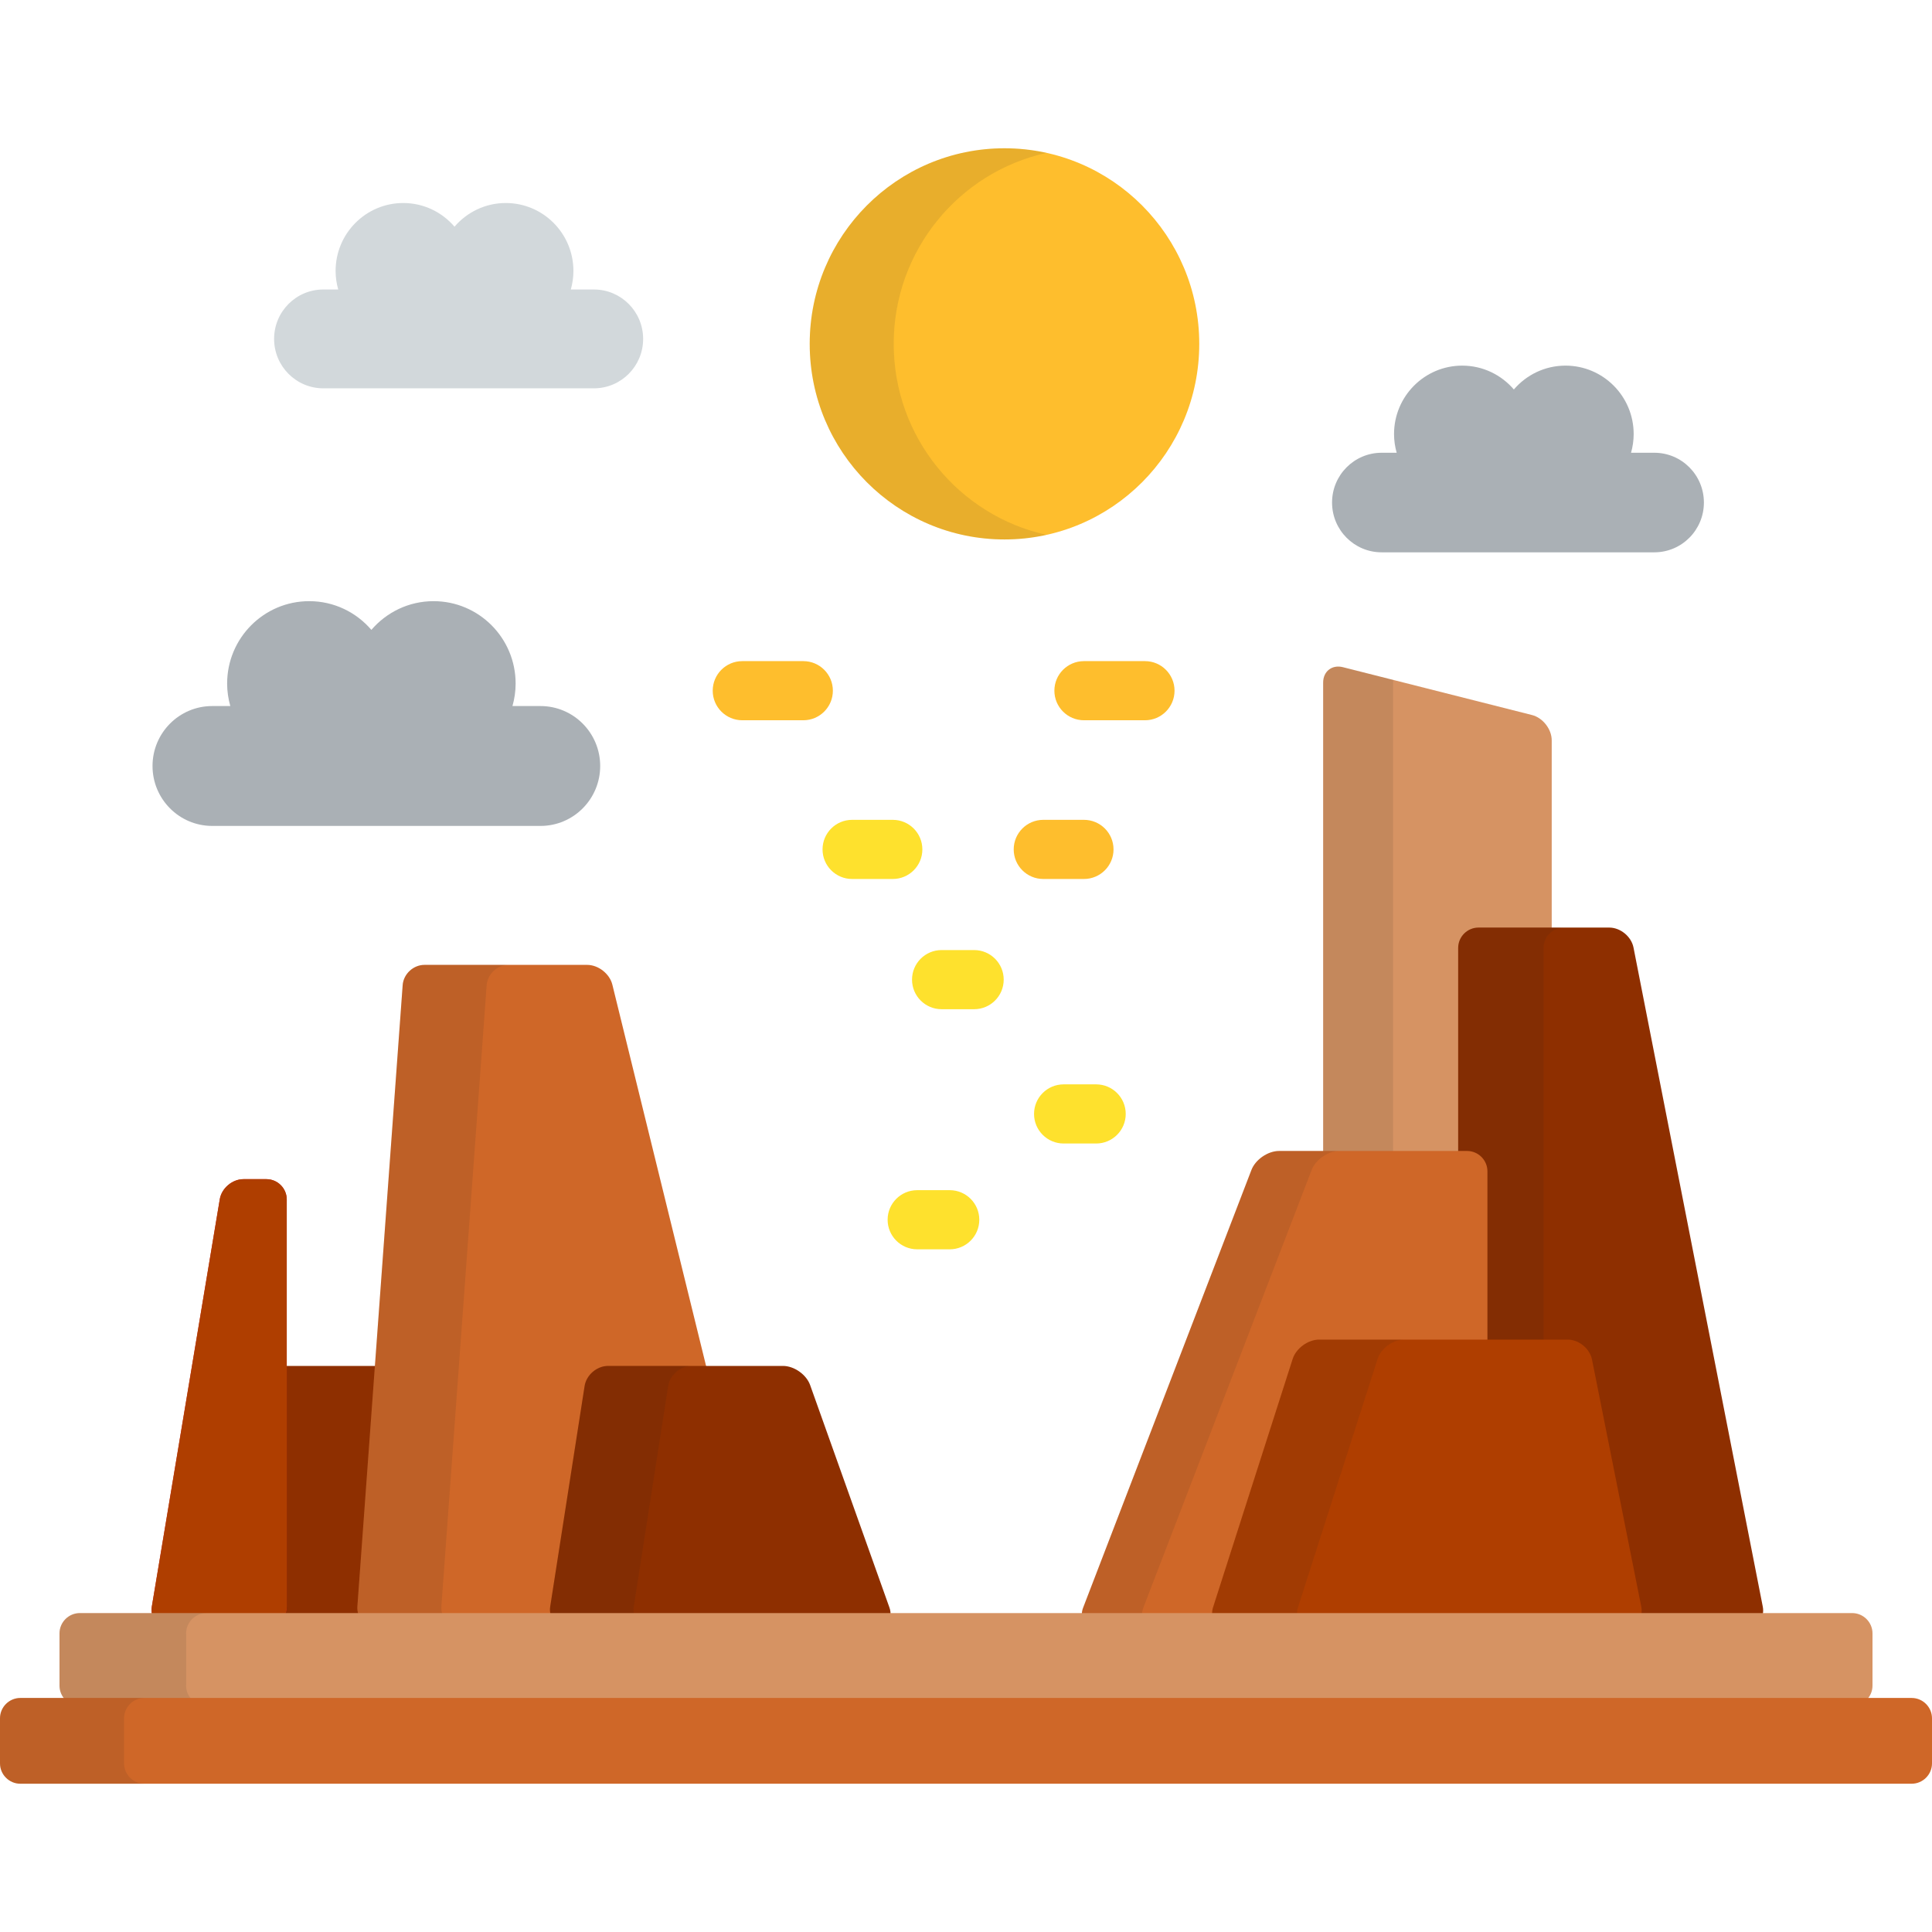 <!-- icon666.com - MILLIONS vector ICONS FREE --><svg version="1.1" id="Layer_1" xmlns="http://www.w3.org/2000/svg" xmlns:xlink="http://www.w3.org/1999/xlink" x="0px" y="0px" viewBox="0 0 512 512" style="enable-background:new 0 0 512 512;" xml:space="preserve"><path style="fill:#8E2F00;" d="M148.401,426.017c0.996,2.794-0.615,5.079-3.579,5.079H63.057c-2.964,0-5.017-2.398-4.558-5.329 l9.116-58.454c0.458-2.931,3.257-5.329,6.221-5.329h46.35c2.963,0,6.205,2.286,7.2,5.079L148.401,426.017z"></path><path style="fill:#CF6728;" d="M202.819,425.86c0.709,2.881-1.138,5.237-4.102,5.237H99.705c-2.964,0-5.212-2.42-4.998-5.378 l12.004-164.637c0.215-2.958,2.817-5.379,5.781-5.379h43.111c2.964,0,5.968,2.357,6.677,5.237L202.819,425.86z"></path><path style="opacity:0.1;fill:#231F20;enable-background:new ;" d="M116.966,425.719l12.004-164.637 c0.215-2.958,2.817-5.379,5.78-5.379h-22.258c-2.964,0-5.566,2.42-5.781,5.379L94.707,425.719c-0.214,2.958,2.033,5.378,4.998,5.378 h22.259C119,431.097,116.751,428.677,116.966,425.719z"></path><path style="fill:#E02424;" d="M40.231,425.778c-0.489,2.926,1.538,5.319,4.502,5.319h25.87c2.964,0,5.39-2.426,5.39-5.393V317.882 c0-2.966-2.425-5.393-5.39-5.393h-6.08c-2.964,0-5.789,2.394-6.278,5.32L40.231,425.778z"></path><path style="fill:#AF3E00;" d="M40.231,425.778c-0.489,2.926,1.538,5.319,4.502,5.319h25.87c2.964,0,5.39-2.426,5.39-5.393V317.882 c0-2.966-2.425-5.393-5.39-5.393h-6.08c-2.964,0-5.789,2.394-6.278,5.32L40.231,425.778z"></path><path style="fill:#8E2F00;" d="M235.71,426.017c0.996,2.794-0.614,5.079-3.579,5.079h-81.765c-2.964,0-5.016-2.398-4.558-5.329 l9.117-58.454c0.458-2.931,3.256-5.329,6.22-5.329h46.35c2.964,0,6.205,2.286,7.2,5.079L235.71,426.017z"></path><path style="opacity:0.1;fill:#231F20;enable-background:new ;" d="M167.959,425.769l9.116-58.454 c0.458-2.931,3.257-5.329,6.221-5.329h-22.151c-2.964,0-5.764,2.398-6.22,5.329l-9.117,58.454c-0.458,2.931,1.593,5.329,4.558,5.329 h22.15C169.553,431.097,167.501,428.699,167.959,425.769z"></path><path style="fill:#AAB0B5;" d="M143.236,187.11h-7.429c0.535-1.895,0.84-3.888,0.84-5.956c0-12.064-9.738-21.84-21.748-21.84 c-6.593,0-12.49,2.958-16.479,7.61c-3.988-4.652-9.883-7.61-16.477-7.61c-12.012,0-21.75,9.776-21.75,21.84 c0,2.069,0.306,4.06,0.841,5.956h-4.795c-8.734,0-15.818,7.114-15.818,15.885s7.082,15.883,15.818,15.883h86.998 c8.736,0,15.82-7.113,15.82-15.883S151.972,187.11,143.236,187.11z"></path><path style="fill:#D2D8DB;" d="M157.396,76.718h-6.125c0.441-1.561,0.692-3.204,0.692-4.91c0-9.945-8.028-18.006-17.929-18.006 c-5.435,0-10.295,2.439-13.584,6.274c-3.287-3.835-8.147-6.274-13.583-6.274c-9.902,0-17.93,8.06-17.93,18.006 c0,1.706,0.252,3.349,0.694,4.91h-3.953c-7.201,0-13.039,5.863-13.039,13.095s5.839,13.096,13.039,13.096h71.72 c7.204,0,13.04-5.864,13.04-13.096S164.599,76.718,157.396,76.718z"></path><ellipse style="fill:#FEBE2D;" cx="266.198" cy="91.127" rx="51.618" ry="51.832"></ellipse><path style="opacity:0.1;fill:#231F20;enable-background:new ;" d="M236.843,91.129c0-24.788,17.332-45.499,40.486-50.612 c-3.586-0.792-7.308-1.221-11.13-1.221c-28.506,0-51.616,23.206-51.616,51.832s23.11,51.832,51.616,51.832 c3.822,0,7.545-0.429,11.13-1.221C254.175,136.628,236.843,115.917,236.843,91.129z"></path><path style="fill:#D69363;" d="M350.653,425.704c0,2.966,2.425,5.393,5.39,5.393h49.789c2.964,0,5.39-2.426,5.39-5.393V196.205 c0-2.965-2.352-5.987-5.226-6.715l-50.119-12.679c-2.873-0.726-5.226,1.105-5.226,4.071v244.822H350.653z"></path><path style="opacity:0.1;fill:#231F20;enable-background:new ;" d="M369.178,425.704V180.883c0-0.241,0.04-0.463,0.069-0.689 l-13.369-3.382c-2.873-0.726-5.226,1.105-5.226,4.071v244.821c0,2.966,2.425,5.393,5.39,5.393h18.525 C371.604,431.097,369.178,428.67,369.178,425.704z"></path><path style="fill:#8E2F00;" d="M467.159,425.805c0.57,2.91-1.388,5.291-4.352,5.291h-70.986c-2.965,0-5.39-2.426-5.39-5.393V251.209 c0-2.965,2.424-5.392,5.39-5.392h34.646c2.964,0,5.856,2.38,6.427,5.29L467.159,425.805z"></path><path style="opacity:0.1;fill:#231F20;enable-background:new ;" d="M409.061,425.704V251.209c0-2.965,2.424-5.392,5.39-5.392 h-22.63c-2.965,0-5.39,2.426-5.39,5.392v174.495c0,2.966,2.424,5.393,5.39,5.393h22.63 C411.486,431.097,409.061,428.67,409.061,425.704z"></path><path style="fill:#CF6728;" d="M287.038,426.064c-1.065,2.767,0.491,5.032,3.455,5.032h98.302c2.964,0,5.389-2.426,5.389-5.393 V310.411c0-2.965-2.424-5.392-5.389-5.392h-49.824c-2.964,0-6.26,2.264-7.326,5.032L287.038,426.064z"></path><path style="opacity:0.1;fill:#231F20;enable-background:new ;" d="M302.993,426.064l44.608-116.012 c1.066-2.768,4.361-5.032,7.326-5.032h-15.956c-2.964,0-6.26,2.264-7.326,5.032l-44.608,116.012 c-1.065,2.767,0.491,5.032,3.455,5.032h15.955C303.483,431.097,301.928,428.831,302.993,426.064z"></path><path style="fill:#AF3E00;" d="M321.474,425.962c-0.904,2.823,0.781,5.135,3.744,5.135h105.406c2.963,0,4.914-2.379,4.335-5.289 l-13.061-65.511c-0.581-2.908-3.481-5.289-6.444-5.289h-65.853c-2.964,0-6.13,2.311-7.034,5.136L321.474,425.962z"></path><path style="opacity:0.1;fill:#231F20;enable-background:new ;" d="M343.978,425.962l21.093-65.818 c0.904-2.824,4.071-5.136,7.034-5.136h-22.504c-2.964,0-6.13,2.311-7.034,5.136l-21.093,65.818 c-0.904,2.823,0.781,5.135,3.744,5.135h22.504C344.759,431.097,343.074,428.785,343.978,425.962z"></path><path style="fill:#AAB0B5;" d="M438.412,119.984h-6.17c0.444-1.576,0.697-3.23,0.697-4.947c0-10.02-8.087-18.142-18.065-18.142 c-5.476,0-10.375,2.458-13.686,6.322c-3.314-3.864-8.211-6.322-13.687-6.322c-9.977,0-18.066,8.122-18.066,18.142 c0,1.718,0.253,3.372,0.698,4.947h-3.984c-7.255,0-13.139,5.908-13.139,13.194c0,7.287,5.884,13.194,13.139,13.194h72.263 c7.257,0,13.139-5.907,13.139-13.194C451.551,125.891,445.67,119.984,438.412,119.984z"></path><path style="fill:#D69363;" d="M496.231,446.707c0,2.966-2.425,5.393-5.39,5.393H21.158c-2.964,0-5.39-2.426-5.39-5.393v-13.833 c0-2.965,2.425-5.392,5.39-5.392h469.684c2.964,0,5.39,2.426,5.39,5.392V446.707z"></path><path style="opacity:0.1;fill:#231F20;enable-background:new ;" d="M49.322,446.707v-13.833c0-2.965,2.424-5.392,5.389-5.392 H21.158c-2.964,0-5.39,2.426-5.39,5.392v13.833c0,2.966,2.425,5.393,5.39,5.393h33.553C51.746,452.1,49.322,449.674,49.322,446.707z "></path><path style="fill:#CF6728;" d="M512,467.313c0,2.966-2.425,5.393-5.39,5.393H5.39c-2.964,0-5.39-2.426-5.39-5.393v-11.942 c0-2.966,2.425-5.393,5.39-5.393H506.61c2.964,0,5.39,2.426,5.39,5.393L512,467.313L512,467.313z"></path><path style="opacity:0.1;fill:#231F20;enable-background:new ;" d="M32.876,467.313v-11.942c0-2.966,2.425-5.393,5.39-5.393H5.39 c-2.964,0-5.39,2.426-5.39,5.393v11.942c0,2.966,2.425,5.393,5.39,5.393h32.876C35.301,472.707,32.876,470.279,32.876,467.313z"></path><g><path style="fill:#FEBE2D;" d="M212.883,190.878h-16.169c-4.329,0-7.837-3.509-7.837-7.837c0-4.329,3.508-7.837,7.837-7.837h16.169 c4.329,0,7.837,3.508,7.837,7.837C220.72,187.368,217.212,190.878,212.883,190.878z"></path><path style="fill:#FEBE2D;" d="M303.428,190.878h-16.169c-4.329,0-7.837-3.509-7.837-7.837c0-4.329,3.508-7.837,7.837-7.837h16.169 c4.329,0,7.837,3.508,7.837,7.837C311.265,187.368,307.756,190.878,303.428,190.878z"></path></g><path style="fill:#FEE12D;" d="M236.598,232.939h-10.779c-4.329,0-7.837-3.508-7.837-7.837c0-4.328,3.508-7.837,7.837-7.837h10.779 c4.329,0,7.837,3.509,7.837,7.837S240.926,232.939,236.598,232.939z"></path><path style="fill:#FEBE2D;" d="M287.259,232.939H276.48c-4.329,0-7.837-3.508-7.837-7.837c0-4.328,3.508-7.837,7.837-7.837h10.779 c4.329,0,7.837,3.509,7.837,7.837C295.096,229.43,291.588,232.939,287.259,232.939z"></path><g><path style="fill:#FEE12D;" d="M258.156,267.451h-8.622c-4.329,0-7.837-3.508-7.837-7.837c0-4.328,3.508-7.837,7.837-7.837h8.622 c4.329,0,7.837,3.509,7.837,7.837C265.992,263.943,262.484,267.451,258.156,267.451z"></path><path style="fill:#FEE12D;" d="M290.493,303.042h-8.624c-4.329,0-7.837-3.508-7.837-7.837c0-4.328,3.508-7.837,7.837-7.837h8.624 c4.329,0,7.837,3.509,7.837,7.837S294.821,303.042,290.493,303.042z"></path><path style="fill:#FEE12D;" d="M251.688,331.082h-8.622c-4.329,0-7.837-3.509-7.837-7.837s3.508-7.837,7.837-7.837h8.622 c4.329,0,7.837,3.509,7.837,7.837C259.524,327.574,256.017,331.082,251.688,331.082z"></path></g></svg>